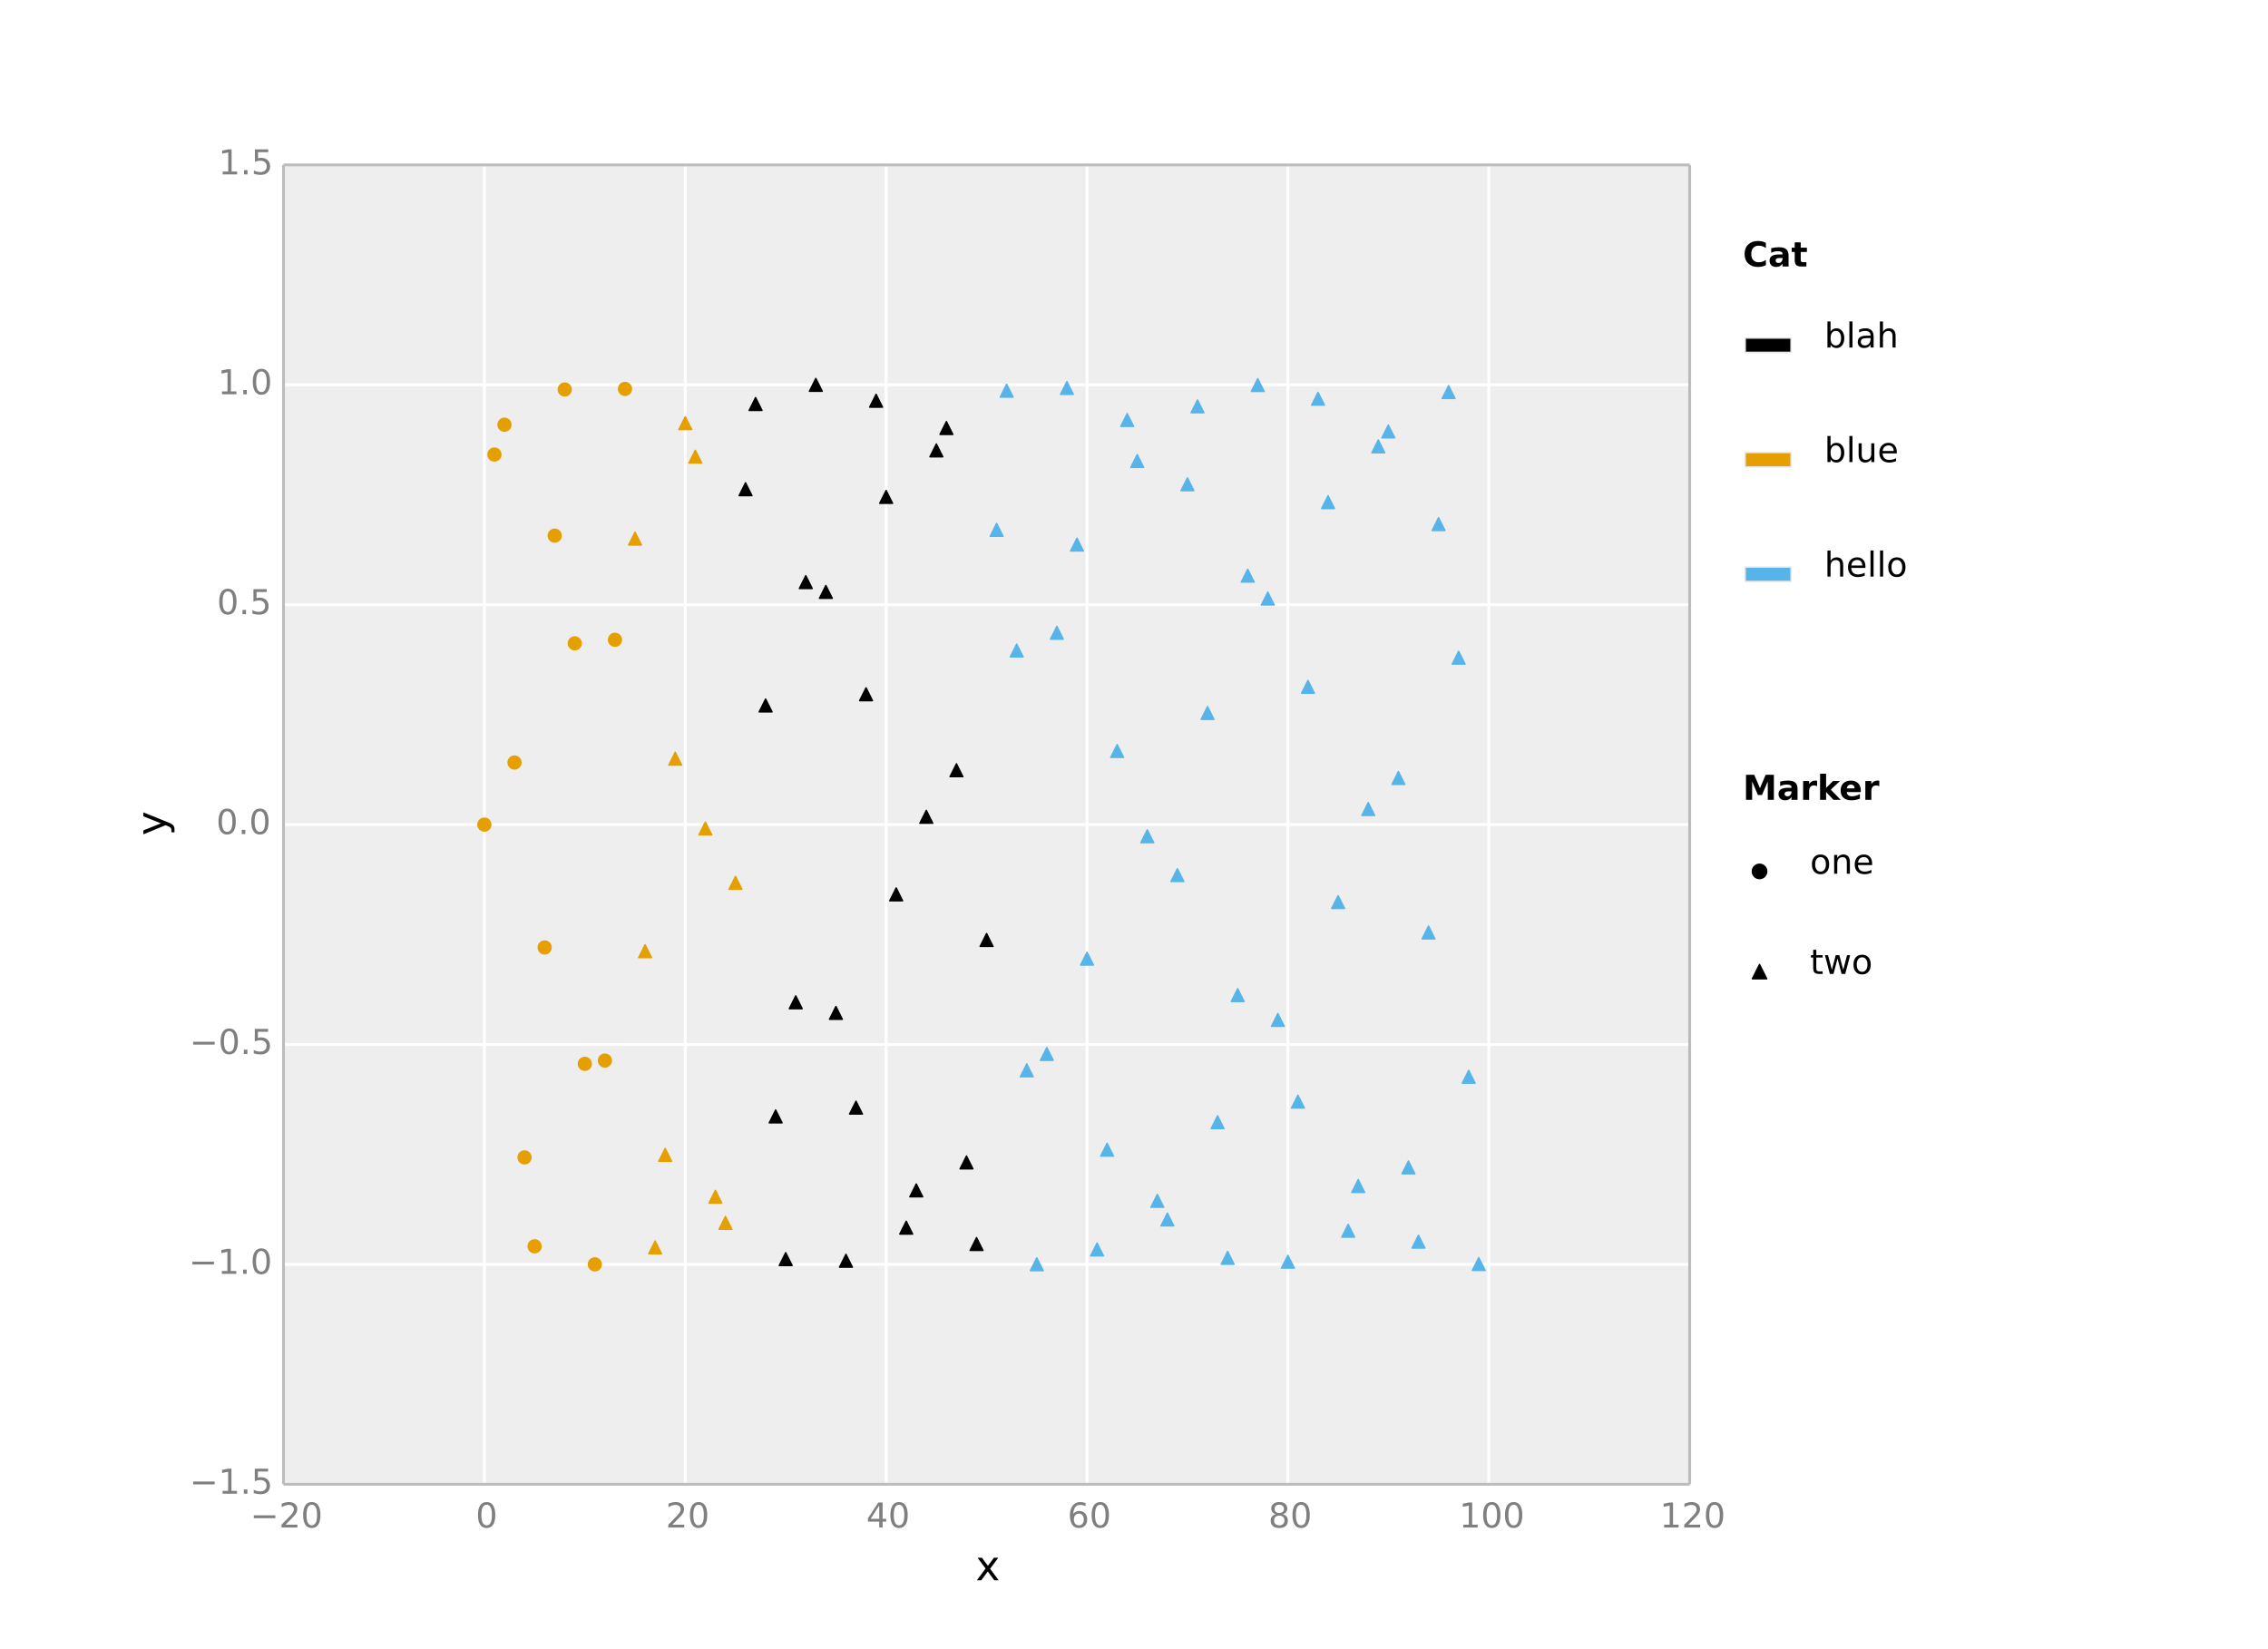 <?xml version="1.0" encoding="utf-8" standalone="no"?>
<!DOCTYPE svg PUBLIC "-//W3C//DTD SVG 1.1//EN"
  "http://www.w3.org/Graphics/SVG/1.1/DTD/svg11.dtd">
<!-- Created with matplotlib (http://matplotlib.org/) -->
<svg height="576pt" version="1.1" viewBox="0 0 792 576" width="792pt" xmlns="http://www.w3.org/2000/svg" xmlns:xlink="http://www.w3.org/1999/xlink">
 <defs>
  <style type="text/css">
*{stroke-linecap:butt;stroke-linejoin:round;}
  </style>
 </defs>
 <g id="figure_1">
  <g id="patch_1">
   <path d="
M0 576
L792 576
L792 0
L0 0
z
" style="fill:#ffffff;"/>
  </g>
  <g id="axes_1">
   <g id="patch_2">
    <path d="
M99 518.4
L590.04 518.4
L590.04 57.6
L99 57.6
z
" style="fill:#eeeeee;"/>
   </g>
   <g id="matplotlib.axis_1">
    <g id="xtick_1">
     <g id="line2d_1">
      <path clip-path="url(#pfeb518cb43)" d="
M99 518.4
L99 57.6" style="fill:none;stroke:#ffffff;stroke-linecap:square;"/>
     </g>
     <g id="line2d_2">
      <defs>
       <path d="
M0 0
L0 0" id="ma7cca62f3e" style="stroke:#7f7f7f;stroke-width:0.5;"/>
      </defs>
      <g>
       <use style="fill:#7f7f7f;stroke:#7f7f7f;stroke-width:0.5;" x="99.0" xlink:href="#ma7cca62f3e" y="518.4"/>
      </g>
     </g>
     <g id="line2d_3">
      <g>
       <use style="fill:#7f7f7f;stroke:#7f7f7f;stroke-width:0.5;" x="99.0" xlink:href="#ma7cca62f3e" y="57.6"/>
      </g>
     </g>
     <g id="text_1">
      <!-- −20 -->
      <defs>
       <path d="
M10.594 35.5
L73.188 35.5
L73.188 27.203
L10.594 27.203
z
" id="BitstreamVeraSans-Roman-2212"/>
       <path d="
M19.188 8.297
L53.609 8.297
L53.609 0
L7.328 0
L7.328 8.297
Q12.938 14.109 22.625 23.891
Q32.328 33.688 34.812 36.531
Q39.547 41.844 41.422 45.531
Q43.312 49.219 43.312 52.781
Q43.312 58.594 39.234 62.25
Q35.156 65.922 28.609 65.922
Q23.969 65.922 18.812 64.312
Q13.672 62.703 7.812 59.422
L7.812 69.391
Q13.766 71.781 18.938 73
Q24.125 74.219 28.422 74.219
Q39.75 74.219 46.484 68.547
Q53.219 62.891 53.219 53.422
Q53.219 48.922 51.531 44.891
Q49.859 40.875 45.406 35.406
Q44.188 33.984 37.641 27.219
Q31.109 20.453 19.188 8.297" id="BitstreamVeraSans-Roman-32"/>
       <path d="
M31.781 66.406
Q24.172 66.406 20.328 58.906
Q16.5 51.422 16.5 36.375
Q16.5 21.391 20.328 13.891
Q24.172 6.391 31.781 6.391
Q39.453 6.391 43.281 13.891
Q47.125 21.391 47.125 36.375
Q47.125 51.422 43.281 58.906
Q39.453 66.406 31.781 66.406
M31.781 74.219
Q44.047 74.219 50.516 64.516
Q56.984 54.828 56.984 36.375
Q56.984 17.969 50.516 8.266
Q44.047 -1.422 31.781 -1.422
Q19.531 -1.422 13.062 8.266
Q6.594 17.969 6.594 36.375
Q6.594 54.828 13.062 64.516
Q19.531 74.219 31.781 74.219" id="BitstreamVeraSans-Roman-30"/>
      </defs>
      <g style="fill:#7f7f7f;" transform="translate(87.371 533.518)scale(0.12 -0.12)">
       <use xlink:href="#BitstreamVeraSans-Roman-2212"/>
       <use x="83.789" xlink:href="#BitstreamVeraSans-Roman-32"/>
       <use x="147.412" xlink:href="#BitstreamVeraSans-Roman-30"/>
      </g>
     </g>
    </g>
    <g id="xtick_2">
     <g id="line2d_4">
      <path clip-path="url(#pfeb518cb43)" d="
M169.149 518.4
L169.149 57.6" style="fill:none;stroke:#ffffff;stroke-linecap:square;"/>
     </g>
     <g id="line2d_5">
      <g>
       <use style="fill:#7f7f7f;stroke:#7f7f7f;stroke-width:0.5;" x="169.149" xlink:href="#ma7cca62f3e" y="518.4"/>
      </g>
     </g>
     <g id="line2d_6">
      <g>
       <use style="fill:#7f7f7f;stroke:#7f7f7f;stroke-width:0.5;" x="169.149" xlink:href="#ma7cca62f3e" y="57.6"/>
      </g>
     </g>
     <g id="text_2">
      <!-- 0 -->
      <g style="fill:#7f7f7f;" transform="translate(166.125 533.518)scale(0.12 -0.12)">
       <use xlink:href="#BitstreamVeraSans-Roman-30"/>
      </g>
     </g>
    </g>
    <g id="xtick_3">
     <g id="line2d_7">
      <path clip-path="url(#pfeb518cb43)" d="
M239.297 518.4
L239.297 57.6" style="fill:none;stroke:#ffffff;stroke-linecap:square;"/>
     </g>
     <g id="line2d_8">
      <g>
       <use style="fill:#7f7f7f;stroke:#7f7f7f;stroke-width:0.5;" x="239.297" xlink:href="#ma7cca62f3e" y="518.4"/>
      </g>
     </g>
     <g id="line2d_9">
      <g>
       <use style="fill:#7f7f7f;stroke:#7f7f7f;stroke-width:0.5;" x="239.297" xlink:href="#ma7cca62f3e" y="57.6"/>
      </g>
     </g>
     <g id="text_3">
      <!-- 20 -->
      <g style="fill:#7f7f7f;" transform="translate(232.5 533.518)scale(0.12 -0.12)">
       <use xlink:href="#BitstreamVeraSans-Roman-32"/>
       <use x="63.623" xlink:href="#BitstreamVeraSans-Roman-30"/>
      </g>
     </g>
    </g>
    <g id="xtick_4">
     <g id="line2d_10">
      <path clip-path="url(#pfeb518cb43)" d="
M309.446 518.4
L309.446 57.6" style="fill:none;stroke:#ffffff;stroke-linecap:square;"/>
     </g>
     <g id="line2d_11">
      <g>
       <use style="fill:#7f7f7f;stroke:#7f7f7f;stroke-width:0.5;" x="309.446" xlink:href="#ma7cca62f3e" y="518.4"/>
      </g>
     </g>
     <g id="line2d_12">
      <g>
       <use style="fill:#7f7f7f;stroke:#7f7f7f;stroke-width:0.5;" x="309.446" xlink:href="#ma7cca62f3e" y="57.6"/>
      </g>
     </g>
     <g id="text_4">
      <!-- 40 -->
      <defs>
       <path d="
M37.797 64.312
L12.891 25.391
L37.797 25.391
z

M35.203 72.906
L47.609 72.906
L47.609 25.391
L58.016 25.391
L58.016 17.188
L47.609 17.188
L47.609 0
L37.797 0
L37.797 17.188
L4.891 17.188
L4.891 26.703
z
" id="BitstreamVeraSans-Roman-34"/>
      </defs>
      <g style="fill:#7f7f7f;" transform="translate(302.503 533.518)scale(0.12 -0.12)">
       <use xlink:href="#BitstreamVeraSans-Roman-34"/>
       <use x="63.623" xlink:href="#BitstreamVeraSans-Roman-30"/>
      </g>
     </g>
    </g>
    <g id="xtick_5">
     <g id="line2d_13">
      <path clip-path="url(#pfeb518cb43)" d="
M379.594 518.4
L379.594 57.6" style="fill:none;stroke:#ffffff;stroke-linecap:square;"/>
     </g>
     <g id="line2d_14">
      <g>
       <use style="fill:#7f7f7f;stroke:#7f7f7f;stroke-width:0.5;" x="379.594" xlink:href="#ma7cca62f3e" y="518.4"/>
      </g>
     </g>
     <g id="line2d_15">
      <g>
       <use style="fill:#7f7f7f;stroke:#7f7f7f;stroke-width:0.5;" x="379.594" xlink:href="#ma7cca62f3e" y="57.6"/>
      </g>
     </g>
     <g id="text_5">
      <!-- 60 -->
      <defs>
       <path d="
M33.016 40.375
Q26.375 40.375 22.484 35.828
Q18.609 31.297 18.609 23.391
Q18.609 15.531 22.484 10.953
Q26.375 6.391 33.016 6.391
Q39.656 6.391 43.531 10.953
Q47.406 15.531 47.406 23.391
Q47.406 31.297 43.531 35.828
Q39.656 40.375 33.016 40.375
M52.594 71.297
L52.594 62.312
Q48.875 64.062 45.094 64.984
Q41.312 65.922 37.594 65.922
Q27.828 65.922 22.672 59.328
Q17.531 52.734 16.797 39.406
Q19.672 43.656 24.016 45.922
Q28.375 48.188 33.594 48.188
Q44.578 48.188 50.953 41.516
Q57.328 34.859 57.328 23.391
Q57.328 12.156 50.688 5.359
Q44.047 -1.422 33.016 -1.422
Q20.359 -1.422 13.672 8.266
Q6.984 17.969 6.984 36.375
Q6.984 53.656 15.188 63.938
Q23.391 74.219 37.203 74.219
Q40.922 74.219 44.703 73.484
Q48.484 72.75 52.594 71.297" id="BitstreamVeraSans-Roman-36"/>
      </defs>
      <g style="fill:#7f7f7f;" transform="translate(372.777 533.518)scale(0.12 -0.12)">
       <use xlink:href="#BitstreamVeraSans-Roman-36"/>
       <use x="63.623" xlink:href="#BitstreamVeraSans-Roman-30"/>
      </g>
     </g>
    </g>
    <g id="xtick_6">
     <g id="line2d_16">
      <path clip-path="url(#pfeb518cb43)" d="
M449.743 518.4
L449.743 57.6" style="fill:none;stroke:#ffffff;stroke-linecap:square;"/>
     </g>
     <g id="line2d_17">
      <g>
       <use style="fill:#7f7f7f;stroke:#7f7f7f;stroke-width:0.5;" x="449.743" xlink:href="#ma7cca62f3e" y="518.4"/>
      </g>
     </g>
     <g id="line2d_18">
      <g>
       <use style="fill:#7f7f7f;stroke:#7f7f7f;stroke-width:0.5;" x="449.743" xlink:href="#ma7cca62f3e" y="57.6"/>
      </g>
     </g>
     <g id="text_6">
      <!-- 80 -->
      <defs>
       <path d="
M31.781 34.625
Q24.75 34.625 20.719 30.859
Q16.703 27.094 16.703 20.516
Q16.703 13.922 20.719 10.156
Q24.75 6.391 31.781 6.391
Q38.812 6.391 42.859 10.172
Q46.922 13.969 46.922 20.516
Q46.922 27.094 42.891 30.859
Q38.875 34.625 31.781 34.625
M21.922 38.812
Q15.578 40.375 12.031 44.719
Q8.5 49.078 8.5 55.328
Q8.5 64.062 14.719 69.141
Q20.953 74.219 31.781 74.219
Q42.672 74.219 48.875 69.141
Q55.078 64.062 55.078 55.328
Q55.078 49.078 51.531 44.719
Q48 40.375 41.703 38.812
Q48.828 37.156 52.797 32.312
Q56.781 27.484 56.781 20.516
Q56.781 9.906 50.312 4.234
Q43.844 -1.422 31.781 -1.422
Q19.734 -1.422 13.25 4.234
Q6.781 9.906 6.781 20.516
Q6.781 27.484 10.781 32.312
Q14.797 37.156 21.922 38.812
M18.312 54.391
Q18.312 48.734 21.844 45.562
Q25.391 42.391 31.781 42.391
Q38.141 42.391 41.719 45.562
Q45.312 48.734 45.312 54.391
Q45.312 60.062 41.719 63.234
Q38.141 66.406 31.781 66.406
Q25.391 66.406 21.844 63.234
Q18.312 60.062 18.312 54.391" id="BitstreamVeraSans-Roman-38"/>
      </defs>
      <g style="fill:#7f7f7f;" transform="translate(442.913 533.518)scale(0.12 -0.12)">
       <use xlink:href="#BitstreamVeraSans-Roman-38"/>
       <use x="63.623" xlink:href="#BitstreamVeraSans-Roman-30"/>
      </g>
     </g>
    </g>
    <g id="xtick_7">
     <g id="line2d_19">
      <path clip-path="url(#pfeb518cb43)" d="
M519.891 518.4
L519.891 57.6" style="fill:none;stroke:#ffffff;stroke-linecap:square;"/>
     </g>
     <g id="line2d_20">
      <g>
       <use style="fill:#7f7f7f;stroke:#7f7f7f;stroke-width:0.5;" x="519.891" xlink:href="#ma7cca62f3e" y="518.4"/>
      </g>
     </g>
     <g id="line2d_21">
      <g>
       <use style="fill:#7f7f7f;stroke:#7f7f7f;stroke-width:0.5;" x="519.891" xlink:href="#ma7cca62f3e" y="57.6"/>
      </g>
     </g>
     <g id="text_7">
      <!-- 100 -->
      <defs>
       <path d="
M12.406 8.297
L28.516 8.297
L28.516 63.922
L10.984 60.406
L10.984 69.391
L28.422 72.906
L38.281 72.906
L38.281 8.297
L54.391 8.297
L54.391 0
L12.406 0
z
" id="BitstreamVeraSans-Roman-31"/>
      </defs>
      <g style="fill:#7f7f7f;" transform="translate(509.496 533.518)scale(0.12 -0.12)">
       <use xlink:href="#BitstreamVeraSans-Roman-31"/>
       <use x="63.623" xlink:href="#BitstreamVeraSans-Roman-30"/>
       <use x="127.246" xlink:href="#BitstreamVeraSans-Roman-30"/>
      </g>
     </g>
    </g>
    <g id="xtick_8">
     <g id="line2d_22">
      <path clip-path="url(#pfeb518cb43)" d="
M590.04 518.4
L590.04 57.6" style="fill:none;stroke:#ffffff;stroke-linecap:square;"/>
     </g>
     <g id="line2d_23">
      <g>
       <use style="fill:#7f7f7f;stroke:#7f7f7f;stroke-width:0.5;" x="590.04" xlink:href="#ma7cca62f3e" y="518.4"/>
      </g>
     </g>
     <g id="line2d_24">
      <g>
       <use style="fill:#7f7f7f;stroke:#7f7f7f;stroke-width:0.5;" x="590.04" xlink:href="#ma7cca62f3e" y="57.6"/>
      </g>
     </g>
     <g id="text_8">
      <!-- 120 -->
      <g style="fill:#7f7f7f;" transform="translate(579.645 533.518)scale(0.12 -0.12)">
       <use xlink:href="#BitstreamVeraSans-Roman-31"/>
       <use x="63.623" xlink:href="#BitstreamVeraSans-Roman-32"/>
       <use x="127.246" xlink:href="#BitstreamVeraSans-Roman-30"/>
      </g>
     </g>
    </g>
    <g id="text_9">
     <!-- x -->
     <defs>
      <path d="
M54.891 54.688
L35.109 28.078
L55.906 0
L45.312 0
L29.391 21.484
L13.484 0
L2.875 0
L24.125 28.609
L4.688 54.688
L15.281 54.688
L29.781 35.203
L44.281 54.688
z
" id="BitstreamVeraSans-Roman-78"/>
     </defs>
     <g transform="translate(340.702 551.956)scale(0.144 -0.144)">
      <use xlink:href="#BitstreamVeraSans-Roman-78"/>
     </g>
    </g>
   </g>
   <g id="matplotlib.axis_2">
    <g id="ytick_1">
     <g id="line2d_25">
      <path clip-path="url(#pfeb518cb43)" d="
M99 518.4
L590.04 518.4" style="fill:none;stroke:#ffffff;stroke-linecap:square;"/>
     </g>
     <g id="line2d_26">
      <g>
       <use style="fill:#7f7f7f;stroke:#7f7f7f;stroke-width:0.5;" x="99.0" xlink:href="#ma7cca62f3e" y="518.4"/>
      </g>
     </g>
     <g id="line2d_27">
      <g>
       <use style="fill:#7f7f7f;stroke:#7f7f7f;stroke-width:0.5;" x="590.04" xlink:href="#ma7cca62f3e" y="518.4"/>
      </g>
     </g>
     <g id="text_10">
      <!-- −1.5 -->
      <defs>
       <path d="
M10.688 12.406
L21 12.406
L21 0
L10.688 0
z
" id="BitstreamVeraSans-Roman-2e"/>
       <path d="
M10.797 72.906
L49.516 72.906
L49.516 64.594
L19.828 64.594
L19.828 46.734
Q21.969 47.469 24.109 47.828
Q26.266 48.188 28.422 48.188
Q40.625 48.188 47.75 41.5
Q54.891 34.812 54.891 23.391
Q54.891 11.625 47.562 5.094
Q40.234 -1.422 26.906 -1.422
Q22.312 -1.422 17.547 -0.641
Q12.797 0.141 7.719 1.703
L7.719 11.625
Q12.109 9.234 16.797 8.062
Q21.484 6.891 26.703 6.891
Q35.156 6.891 40.078 11.328
Q45.016 15.766 45.016 23.391
Q45.016 31 40.078 35.438
Q35.156 39.891 26.703 39.891
Q22.75 39.891 18.812 39.016
Q14.891 38.141 10.797 36.281
z
" id="BitstreamVeraSans-Roman-35"/>
      </defs>
      <g style="fill:#7f7f7f;" transform="translate(66.18 521.711)scale(0.12 -0.12)">
       <use xlink:href="#BitstreamVeraSans-Roman-2212"/>
       <use x="83.789" xlink:href="#BitstreamVeraSans-Roman-31"/>
       <use x="147.412" xlink:href="#BitstreamVeraSans-Roman-2e"/>
       <use x="179.199" xlink:href="#BitstreamVeraSans-Roman-35"/>
      </g>
     </g>
    </g>
    <g id="ytick_2">
     <g id="line2d_28">
      <path clip-path="url(#pfeb518cb43)" d="
M99 441.6
L590.04 441.6" style="fill:none;stroke:#ffffff;stroke-linecap:square;"/>
     </g>
     <g id="line2d_29">
      <g>
       <use style="fill:#7f7f7f;stroke:#7f7f7f;stroke-width:0.5;" x="99.0" xlink:href="#ma7cca62f3e" y="441.6"/>
      </g>
     </g>
     <g id="line2d_30">
      <g>
       <use style="fill:#7f7f7f;stroke:#7f7f7f;stroke-width:0.5;" x="590.04" xlink:href="#ma7cca62f3e" y="441.6"/>
      </g>
     </g>
     <g id="text_11">
      <!-- −1.0 -->
      <g style="fill:#7f7f7f;" transform="translate(65.929 444.911)scale(0.12 -0.12)">
       <use xlink:href="#BitstreamVeraSans-Roman-2212"/>
       <use x="83.789" xlink:href="#BitstreamVeraSans-Roman-31"/>
       <use x="147.412" xlink:href="#BitstreamVeraSans-Roman-2e"/>
       <use x="179.199" xlink:href="#BitstreamVeraSans-Roman-30"/>
      </g>
     </g>
    </g>
    <g id="ytick_3">
     <g id="line2d_31">
      <path clip-path="url(#pfeb518cb43)" d="
M99 364.8
L590.04 364.8" style="fill:none;stroke:#ffffff;stroke-linecap:square;"/>
     </g>
     <g id="line2d_32">
      <g>
       <use style="fill:#7f7f7f;stroke:#7f7f7f;stroke-width:0.5;" x="99.0" xlink:href="#ma7cca62f3e" y="364.8"/>
      </g>
     </g>
     <g id="line2d_33">
      <g>
       <use style="fill:#7f7f7f;stroke:#7f7f7f;stroke-width:0.5;" x="590.04" xlink:href="#ma7cca62f3e" y="364.8"/>
      </g>
     </g>
     <g id="text_12">
      <!-- −0.5 -->
      <g style="fill:#7f7f7f;" transform="translate(66.18 368.111)scale(0.12 -0.12)">
       <use xlink:href="#BitstreamVeraSans-Roman-2212"/>
       <use x="83.789" xlink:href="#BitstreamVeraSans-Roman-30"/>
       <use x="147.412" xlink:href="#BitstreamVeraSans-Roman-2e"/>
       <use x="179.199" xlink:href="#BitstreamVeraSans-Roman-35"/>
      </g>
     </g>
    </g>
    <g id="ytick_4">
     <g id="line2d_34">
      <path clip-path="url(#pfeb518cb43)" d="
M99 288
L590.04 288" style="fill:none;stroke:#ffffff;stroke-linecap:square;"/>
     </g>
     <g id="line2d_35">
      <g>
       <use style="fill:#7f7f7f;stroke:#7f7f7f;stroke-width:0.5;" x="99.0" xlink:href="#ma7cca62f3e" y="288.0"/>
      </g>
     </g>
     <g id="line2d_36">
      <g>
       <use style="fill:#7f7f7f;stroke:#7f7f7f;stroke-width:0.5;" x="590.04" xlink:href="#ma7cca62f3e" y="288.0"/>
      </g>
     </g>
     <g id="text_13">
      <!-- 0.0 -->
      <g style="fill:#7f7f7f;" transform="translate(75.504 291.311)scale(0.12 -0.12)">
       <use xlink:href="#BitstreamVeraSans-Roman-30"/>
       <use x="63.623" xlink:href="#BitstreamVeraSans-Roman-2e"/>
       <use x="95.41" xlink:href="#BitstreamVeraSans-Roman-30"/>
      </g>
     </g>
    </g>
    <g id="ytick_5">
     <g id="line2d_37">
      <path clip-path="url(#pfeb518cb43)" d="
M99 211.2
L590.04 211.2" style="fill:none;stroke:#ffffff;stroke-linecap:square;"/>
     </g>
     <g id="line2d_38">
      <g>
       <use style="fill:#7f7f7f;stroke:#7f7f7f;stroke-width:0.5;" x="99.0" xlink:href="#ma7cca62f3e" y="211.2"/>
      </g>
     </g>
     <g id="line2d_39">
      <g>
       <use style="fill:#7f7f7f;stroke:#7f7f7f;stroke-width:0.5;" x="590.04" xlink:href="#ma7cca62f3e" y="211.2"/>
      </g>
     </g>
     <g id="text_14">
      <!-- 0.5 -->
      <g style="fill:#7f7f7f;" transform="translate(75.756 214.511)scale(0.12 -0.12)">
       <use xlink:href="#BitstreamVeraSans-Roman-30"/>
       <use x="63.623" xlink:href="#BitstreamVeraSans-Roman-2e"/>
       <use x="95.41" xlink:href="#BitstreamVeraSans-Roman-35"/>
      </g>
     </g>
    </g>
    <g id="ytick_6">
     <g id="line2d_40">
      <path clip-path="url(#pfeb518cb43)" d="
M99 134.4
L590.04 134.4" style="fill:none;stroke:#ffffff;stroke-linecap:square;"/>
     </g>
     <g id="line2d_41">
      <g>
       <use style="fill:#7f7f7f;stroke:#7f7f7f;stroke-width:0.5;" x="99.0" xlink:href="#ma7cca62f3e" y="134.4"/>
      </g>
     </g>
     <g id="line2d_42">
      <g>
       <use style="fill:#7f7f7f;stroke:#7f7f7f;stroke-width:0.5;" x="590.04" xlink:href="#ma7cca62f3e" y="134.4"/>
      </g>
     </g>
     <g id="text_15">
      <!-- 1.0 -->
      <g style="fill:#7f7f7f;" transform="translate(76.031 137.711)scale(0.12 -0.12)">
       <use xlink:href="#BitstreamVeraSans-Roman-31"/>
       <use x="63.623" xlink:href="#BitstreamVeraSans-Roman-2e"/>
       <use x="95.41" xlink:href="#BitstreamVeraSans-Roman-30"/>
      </g>
     </g>
    </g>
    <g id="ytick_7">
     <g id="line2d_43">
      <path clip-path="url(#pfeb518cb43)" d="
M99 57.6
L590.04 57.6" style="fill:none;stroke:#ffffff;stroke-linecap:square;"/>
     </g>
     <g id="line2d_44">
      <g>
       <use style="fill:#7f7f7f;stroke:#7f7f7f;stroke-width:0.5;" x="99.0" xlink:href="#ma7cca62f3e" y="57.6"/>
      </g>
     </g>
     <g id="line2d_45">
      <g>
       <use style="fill:#7f7f7f;stroke:#7f7f7f;stroke-width:0.5;" x="590.04" xlink:href="#ma7cca62f3e" y="57.6"/>
      </g>
     </g>
     <g id="text_16">
      <!-- 1.5 -->
      <g style="fill:#7f7f7f;" transform="translate(76.282 60.911)scale(0.12 -0.12)">
       <use xlink:href="#BitstreamVeraSans-Roman-31"/>
       <use x="63.623" xlink:href="#BitstreamVeraSans-Roman-2e"/>
       <use x="95.41" xlink:href="#BitstreamVeraSans-Roman-35"/>
      </g>
     </g>
    </g>
    <g id="text_17">
     <!-- y -->
     <defs>
      <path d="
M32.172 -5.078
Q28.375 -14.844 24.75 -17.812
Q21.141 -20.797 15.094 -20.797
L7.906 -20.797
L7.906 -13.281
L13.188 -13.281
Q16.891 -13.281 18.938 -11.516
Q21 -9.766 23.484 -3.219
L25.094 0.875
L2.984 54.688
L12.5 54.688
L29.594 11.922
L46.688 54.688
L56.203 54.688
z
" id="BitstreamVeraSans-Roman-79"/>
     </defs>
     <g transform="translate(57.934 291.832)rotate(-90.0)scale(0.144 -0.144)">
      <use xlink:href="#BitstreamVeraSans-Roman-79"/>
     </g>
    </g>
   </g>
   <g id="PathCollection_1">
    <defs>
     <path d="
M0 -2.236
L-2.236 2.236
L2.236 2.236
z
" id="C0_0_2c31b2bf81"/>
    </defs>
    <g clip-path="url(#pfeb518cb43)">
     <use style="stroke:#000000;stroke-width:0.5;" x="260.342" xlink:href="#C0_0_2c31b2bf81" y="170.871"/>
    </g>
    <g clip-path="url(#pfeb518cb43)">
     <use style="stroke:#000000;stroke-width:0.5;" x="263.849" xlink:href="#C0_0_2c31b2bf81" y="141.101"/>
    </g>
    <g clip-path="url(#pfeb518cb43)">
     <use style="stroke:#000000;stroke-width:0.5;" x="267.357" xlink:href="#C0_0_2c31b2bf81" y="246.389"/>
    </g>
    <g clip-path="url(#pfeb518cb43)">
     <use style="stroke:#000000;stroke-width:0.5;" x="270.864" xlink:href="#C0_0_2c31b2bf81" y="389.934"/>
    </g>
    <g clip-path="url(#pfeb518cb43)">
     <use style="stroke:#000000;stroke-width:0.5;" x="274.371" xlink:href="#C0_0_2c31b2bf81" y="439.762"/>
    </g>
    <g clip-path="url(#pfeb518cb43)">
     <use style="stroke:#000000;stroke-width:0.5;" x="277.879" xlink:href="#C0_0_2c31b2bf81" y="350.06"/>
    </g>
    <g clip-path="url(#pfeb518cb43)">
     <use style="stroke:#000000;stroke-width:0.5;" x="281.386" xlink:href="#C0_0_2c31b2bf81" y="203.301"/>
    </g>
    <g clip-path="url(#pfeb518cb43)">
     <use style="stroke:#000000;stroke-width:0.5;" x="284.894" xlink:href="#C0_0_2c31b2bf81" y="134.414"/>
    </g>
    <g clip-path="url(#pfeb518cb43)">
     <use style="stroke:#000000;stroke-width:0.5;" x="288.401" xlink:href="#C0_0_2c31b2bf81" y="206.733"/>
    </g>
    <g clip-path="url(#pfeb518cb43)">
     <use style="stroke:#000000;stroke-width:0.5;" x="291.909" xlink:href="#C0_0_2c31b2bf81" y="353.769"/>
    </g>
    <g clip-path="url(#pfeb518cb43)">
     <use style="stroke:#000000;stroke-width:0.5;" x="295.416" xlink:href="#C0_0_2c31b2bf81" y="440.337"/>
    </g>
    <g clip-path="url(#pfeb518cb43)">
     <use style="stroke:#000000;stroke-width:0.5;" x="298.923" xlink:href="#C0_0_2c31b2bf81" y="386.847"/>
    </g>
    <g clip-path="url(#pfeb518cb43)">
     <use style="stroke:#000000;stroke-width:0.5;" x="302.431" xlink:href="#C0_0_2c31b2bf81" y="242.478"/>
    </g>
    <g clip-path="url(#pfeb518cb43)">
     <use style="stroke:#000000;stroke-width:0.5;" x="305.938" xlink:href="#C0_0_2c31b2bf81" y="139.961"/>
    </g>
    <g clip-path="url(#pfeb518cb43)">
     <use style="stroke:#000000;stroke-width:0.5;" x="309.446" xlink:href="#C0_0_2c31b2bf81" y="173.551"/>
    </g>
    <g clip-path="url(#pfeb518cb43)">
     <use style="stroke:#000000;stroke-width:0.5;" x="312.953" xlink:href="#C0_0_2c31b2bf81" y="312.364"/>
    </g>
    <g clip-path="url(#pfeb518cb43)">
     <use style="stroke:#000000;stroke-width:0.5;" x="316.461" xlink:href="#C0_0_2c31b2bf81" y="428.778"/>
    </g>
    <g clip-path="url(#pfeb518cb43)">
     <use style="stroke:#000000;stroke-width:0.5;" x="319.968" xlink:href="#C0_0_2c31b2bf81" y="415.761"/>
    </g>
    <g clip-path="url(#pfeb518cb43)">
     <use style="stroke:#000000;stroke-width:0.5;" x="323.475" xlink:href="#C0_0_2c31b2bf81" y="285.281"/>
    </g>
    <g clip-path="url(#pfeb518cb43)">
     <use style="stroke:#000000;stroke-width:0.5;" x="326.983" xlink:href="#C0_0_2c31b2bf81" y="157.301"/>
    </g>
    <g clip-path="url(#pfeb518cb43)">
     <use style="stroke:#000000;stroke-width:0.5;" x="330.49" xlink:href="#C0_0_2c31b2bf81" y="149.485"/>
    </g>
    <g clip-path="url(#pfeb518cb43)">
     <use style="stroke:#000000;stroke-width:0.5;" x="333.998" xlink:href="#C0_0_2c31b2bf81" y="269.019"/>
    </g>
    <g clip-path="url(#pfeb518cb43)">
     <use style="stroke:#000000;stroke-width:0.5;" x="337.505" xlink:href="#C0_0_2c31b2bf81" y="406.004"/>
    </g>
    <g clip-path="url(#pfeb518cb43)">
     <use style="stroke:#000000;stroke-width:0.5;" x="341.013" xlink:href="#C0_0_2c31b2bf81" y="434.496"/>
    </g>
    <g clip-path="url(#pfeb518cb43)">
     <use style="stroke:#000000;stroke-width:0.5;" x="344.52" xlink:href="#C0_0_2c31b2bf81" y="328.301"/>
    </g>
   </g>
   <g id="PathCollection_2">
    <defs>
     <path d="
M0 -2.236
L-2.236 2.236
L2.236 2.236
z
" id="C1_0_2c31b2bf81"/>
    </defs>
    <g clip-path="url(#pfeb518cb43)">
     <use style="fill:#56b4e9;stroke:#56b4e9;stroke-width:0.5;" x="348.027" xlink:href="#C1_0_2c31b2bf81" y="185.053"/>
    </g>
    <g clip-path="url(#pfeb518cb43)">
     <use style="fill:#56b4e9;stroke:#56b4e9;stroke-width:0.5;" x="351.535" xlink:href="#C1_0_2c31b2bf81" y="136.454"/>
    </g>
    <g clip-path="url(#pfeb518cb43)">
     <use style="fill:#56b4e9;stroke:#56b4e9;stroke-width:0.5;" x="355.042" xlink:href="#C1_0_2c31b2bf81" y="227.186"/>
    </g>
    <g clip-path="url(#pfeb518cb43)">
     <use style="fill:#56b4e9;stroke:#56b4e9;stroke-width:0.5;" x="358.55" xlink:href="#C1_0_2c31b2bf81" y="373.83"/>
    </g>
    <g clip-path="url(#pfeb518cb43)">
     <use style="fill:#56b4e9;stroke:#56b4e9;stroke-width:0.5;" x="362.057" xlink:href="#C1_0_2c31b2bf81" y="441.562"/>
    </g>
    <g clip-path="url(#pfeb518cb43)">
     <use style="fill:#56b4e9;stroke:#56b4e9;stroke-width:0.5;" x="365.565" xlink:href="#C1_0_2c31b2bf81" y="368.11"/>
    </g>
    <g clip-path="url(#pfeb518cb43)">
     <use style="fill:#56b4e9;stroke:#56b4e9;stroke-width:0.5;" x="369.072" xlink:href="#C1_0_2c31b2bf81" y="221.005"/>
    </g>
    <g clip-path="url(#pfeb518cb43)">
     <use style="fill:#56b4e9;stroke:#56b4e9;stroke-width:0.5;" x="372.579" xlink:href="#C1_0_2c31b2bf81" y="135.495"/>
    </g>
    <g clip-path="url(#pfeb518cb43)">
     <use style="fill:#56b4e9;stroke:#56b4e9;stroke-width:0.5;" x="376.087" xlink:href="#C1_0_2c31b2bf81" y="190.197"/>
    </g>
    <g clip-path="url(#pfeb518cb43)">
     <use style="fill:#56b4e9;stroke:#56b4e9;stroke-width:0.5;" x="379.594" xlink:href="#C1_0_2c31b2bf81" y="334.819"/>
    </g>
    <g clip-path="url(#pfeb518cb43)">
     <use style="fill:#56b4e9;stroke:#56b4e9;stroke-width:0.5;" x="383.102" xlink:href="#C1_0_2c31b2bf81" y="436.396"/>
    </g>
    <g clip-path="url(#pfeb518cb43)">
     <use style="fill:#56b4e9;stroke:#56b4e9;stroke-width:0.5;" x="386.609" xlink:href="#C1_0_2c31b2bf81" y="401.538"/>
    </g>
    <g clip-path="url(#pfeb518cb43)">
     <use style="fill:#56b4e9;stroke:#56b4e9;stroke-width:0.5;" x="390.117" xlink:href="#C1_0_2c31b2bf81" y="262.294"/>
    </g>
    <g clip-path="url(#pfeb518cb43)">
     <use style="fill:#56b4e9;stroke:#56b4e9;stroke-width:0.5;" x="393.624" xlink:href="#C1_0_2c31b2bf81" y="146.684"/>
    </g>
    <g clip-path="url(#pfeb518cb43)">
     <use style="fill:#56b4e9;stroke:#56b4e9;stroke-width:0.5;" x="397.131" xlink:href="#C1_0_2c31b2bf81" y="160.999"/>
    </g>
    <g clip-path="url(#pfeb518cb43)">
     <use style="fill:#56b4e9;stroke:#56b4e9;stroke-width:0.5;" x="400.639" xlink:href="#C1_0_2c31b2bf81" y="292.078"/>
    </g>
    <g clip-path="url(#pfeb518cb43)">
     <use style="fill:#56b4e9;stroke:#56b4e9;stroke-width:0.5;" x="404.146" xlink:href="#C1_0_2c31b2bf81" y="419.408"/>
    </g>
    <g clip-path="url(#pfeb518cb43)">
     <use style="fill:#56b4e9;stroke:#56b4e9;stroke-width:0.5;" x="407.654" xlink:href="#C1_0_2c31b2bf81" y="425.922"/>
    </g>
    <g clip-path="url(#pfeb518cb43)">
     <use style="fill:#56b4e9;stroke:#56b4e9;stroke-width:0.5;" x="411.161" xlink:href="#C1_0_2c31b2bf81" y="305.631"/>
    </g>
    <g clip-path="url(#pfeb518cb43)">
     <use style="fill:#56b4e9;stroke:#56b4e9;stroke-width:0.5;" x="414.669" xlink:href="#C1_0_2c31b2bf81" y="169.13"/>
    </g>
    <g clip-path="url(#pfeb518cb43)">
     <use style="fill:#56b4e9;stroke:#56b4e9;stroke-width:0.5;" x="418.176" xlink:href="#C1_0_2c31b2bf81" y="141.918"/>
    </g>
    <g clip-path="url(#pfeb518cb43)">
     <use style="fill:#56b4e9;stroke:#56b4e9;stroke-width:0.5;" x="421.683" xlink:href="#C1_0_2c31b2bf81" y="249.013"/>
    </g>
    <g clip-path="url(#pfeb518cb43)">
     <use style="fill:#56b4e9;stroke:#56b4e9;stroke-width:0.5;" x="425.191" xlink:href="#C1_0_2c31b2bf81" y="391.952"/>
    </g>
    <g clip-path="url(#pfeb518cb43)">
     <use style="fill:#56b4e9;stroke:#56b4e9;stroke-width:0.5;" x="428.698" xlink:href="#C1_0_2c31b2bf81" y="439.318"/>
    </g>
    <g clip-path="url(#pfeb518cb43)">
     <use style="fill:#56b4e9;stroke:#56b4e9;stroke-width:0.5;" x="432.206" xlink:href="#C1_0_2c31b2bf81" y="347.563"/>
    </g>
    <g clip-path="url(#pfeb518cb43)">
     <use style="fill:#56b4e9;stroke:#56b4e9;stroke-width:0.5;" x="435.713" xlink:href="#C1_0_2c31b2bf81" y="201.046"/>
    </g>
    <g clip-path="url(#pfeb518cb43)">
     <use style="fill:#56b4e9;stroke:#56b4e9;stroke-width:0.5;" x="439.221" xlink:href="#C1_0_2c31b2bf81" y="134.474"/>
    </g>
    <g clip-path="url(#pfeb518cb43)">
     <use style="fill:#56b4e9;stroke:#56b4e9;stroke-width:0.5;" x="442.728" xlink:href="#C1_0_2c31b2bf81" y="209.053"/>
    </g>
    <g clip-path="url(#pfeb518cb43)">
     <use style="fill:#56b4e9;stroke:#56b4e9;stroke-width:0.5;" x="446.235" xlink:href="#C1_0_2c31b2bf81" y="356.216"/>
    </g>
    <g clip-path="url(#pfeb518cb43)">
     <use style="fill:#56b4e9;stroke:#56b4e9;stroke-width:0.5;" x="449.743" xlink:href="#C1_0_2c31b2bf81" y="440.661"/>
    </g>
    <g clip-path="url(#pfeb518cb43)">
     <use style="fill:#56b4e9;stroke:#56b4e9;stroke-width:0.5;" x="453.25" xlink:href="#C1_0_2c31b2bf81" y="384.751"/>
    </g>
    <g clip-path="url(#pfeb518cb43)">
     <use style="fill:#56b4e9;stroke:#56b4e9;stroke-width:0.5;" x="456.758" xlink:href="#C1_0_2c31b2bf81" y="239.888"/>
    </g>
    <g clip-path="url(#pfeb518cb43)">
     <use style="fill:#56b4e9;stroke:#56b4e9;stroke-width:0.5;" x="460.265" xlink:href="#C1_0_2c31b2bf81" y="139.259"/>
    </g>
    <g clip-path="url(#pfeb518cb43)">
     <use style="fill:#56b4e9;stroke:#56b4e9;stroke-width:0.5;" x="463.773" xlink:href="#C1_0_2c31b2bf81" y="175.382"/>
    </g>
    <g clip-path="url(#pfeb518cb43)">
     <use style="fill:#56b4e9;stroke:#56b4e9;stroke-width:0.5;" x="467.28" xlink:href="#C1_0_2c31b2bf81" y="315.045"/>
    </g>
    <g clip-path="url(#pfeb518cb43)">
     <use style="fill:#56b4e9;stroke:#56b4e9;stroke-width:0.5;" x="470.787" xlink:href="#C1_0_2c31b2bf81" y="429.843"/>
    </g>
    <g clip-path="url(#pfeb518cb43)">
     <use style="fill:#56b4e9;stroke:#56b4e9;stroke-width:0.5;" x="474.295" xlink:href="#C1_0_2c31b2bf81" y="414.231"/>
    </g>
    <g clip-path="url(#pfeb518cb43)">
     <use style="fill:#56b4e9;stroke:#56b4e9;stroke-width:0.5;" x="477.802" xlink:href="#C1_0_2c31b2bf81" y="282.563"/>
    </g>
    <g clip-path="url(#pfeb518cb43)">
     <use style="fill:#56b4e9;stroke:#56b4e9;stroke-width:0.5;" x="481.31" xlink:href="#C1_0_2c31b2bf81" y="155.893"/>
    </g>
    <g clip-path="url(#pfeb518cb43)">
     <use style="fill:#56b4e9;stroke:#56b4e9;stroke-width:0.5;" x="484.817" xlink:href="#C1_0_2c31b2bf81" y="150.682"/>
    </g>
    <g clip-path="url(#pfeb518cb43)">
     <use style="fill:#56b4e9;stroke:#56b4e9;stroke-width:0.5;" x="488.325" xlink:href="#C1_0_2c31b2bf81" y="271.72"/>
    </g>
    <g clip-path="url(#pfeb518cb43)">
     <use style="fill:#56b4e9;stroke:#56b4e9;stroke-width:0.5;" x="491.832" xlink:href="#C1_0_2c31b2bf81" y="407.726"/>
    </g>
    <g clip-path="url(#pfeb518cb43)">
     <use style="fill:#56b4e9;stroke:#56b4e9;stroke-width:0.5;" x="495.339" xlink:href="#C1_0_2c31b2bf81" y="433.656"/>
    </g>
    <g clip-path="url(#pfeb518cb43)">
     <use style="fill:#56b4e9;stroke:#56b4e9;stroke-width:0.5;" x="498.847" xlink:href="#C1_0_2c31b2bf81" y="325.671"/>
    </g>
    <g clip-path="url(#pfeb518cb43)">
     <use style="fill:#56b4e9;stroke:#56b4e9;stroke-width:0.5;" x="502.354" xlink:href="#C1_0_2c31b2bf81" y="183.051"/>
    </g>
    <g clip-path="url(#pfeb518cb43)">
     <use style="fill:#56b4e9;stroke:#56b4e9;stroke-width:0.5;" x="505.862" xlink:href="#C1_0_2c31b2bf81" y="136.921"/>
    </g>
    <g clip-path="url(#pfeb518cb43)">
     <use style="fill:#56b4e9;stroke:#56b4e9;stroke-width:0.5;" x="509.369" xlink:href="#C1_0_2c31b2bf81" y="229.692"/>
    </g>
    <g clip-path="url(#pfeb518cb43)">
     <use style="fill:#56b4e9;stroke:#56b4e9;stroke-width:0.5;" x="512.877" xlink:href="#C1_0_2c31b2bf81" y="376.071"/>
    </g>
    <g clip-path="url(#pfeb518cb43)">
     <use style="fill:#56b4e9;stroke:#56b4e9;stroke-width:0.5;" x="516.384" xlink:href="#C1_0_2c31b2bf81" y="441.478"/>
    </g>
   </g>
   <g id="PathCollection_3">
    <defs>
     <path d="
M0 -2.236
L-2.236 2.236
L2.236 2.236
z
" id="C2_0_2c31b2bf81"/>
    </defs>
    <g clip-path="url(#pfeb518cb43)">
     <use style="fill:#e69f00;stroke:#e69f00;stroke-width:0.5;" x="221.76" xlink:href="#C2_0_2c31b2bf81" y="188.116"/>
    </g>
    <g clip-path="url(#pfeb518cb43)">
     <use style="fill:#e69f00;stroke:#e69f00;stroke-width:0.5;" x="225.267" xlink:href="#C2_0_2c31b2bf81" y="332.222"/>
    </g>
    <g clip-path="url(#pfeb518cb43)">
     <use style="fill:#e69f00;stroke:#e69f00;stroke-width:0.5;" x="228.775" xlink:href="#C2_0_2c31b2bf81" y="435.671"/>
    </g>
    <g clip-path="url(#pfeb518cb43)">
     <use style="fill:#e69f00;stroke:#e69f00;stroke-width:0.5;" x="232.282" xlink:href="#C2_0_2c31b2bf81" y="403.352"/>
    </g>
    <g clip-path="url(#pfeb518cb43)">
     <use style="fill:#e69f00;stroke:#e69f00;stroke-width:0.5;" x="235.79" xlink:href="#C2_0_2c31b2bf81" y="264.979"/>
    </g>
    <g clip-path="url(#pfeb518cb43)">
     <use style="fill:#e69f00;stroke:#e69f00;stroke-width:0.5;" x="239.297" xlink:href="#C2_0_2c31b2bf81" y="147.772"/>
    </g>
    <g clip-path="url(#pfeb518cb43)">
     <use style="fill:#e69f00;stroke:#e69f00;stroke-width:0.5;" x="242.805" xlink:href="#C2_0_2c31b2bf81" y="159.49"/>
    </g>
    <g clip-path="url(#pfeb518cb43)">
     <use style="fill:#e69f00;stroke:#e69f00;stroke-width:0.5;" x="246.312" xlink:href="#C2_0_2c31b2bf81" y="289.36"/>
    </g>
    <g clip-path="url(#pfeb518cb43)">
     <use style="fill:#e69f00;stroke:#e69f00;stroke-width:0.5;" x="249.819" xlink:href="#C2_0_2c31b2bf81" y="417.979"/>
    </g>
    <g clip-path="url(#pfeb518cb43)">
     <use style="fill:#e69f00;stroke:#e69f00;stroke-width:0.5;" x="253.327" xlink:href="#C2_0_2c31b2bf81" y="427.097"/>
    </g>
    <g clip-path="url(#pfeb518cb43)">
     <use style="fill:#e69f00;stroke:#e69f00;stroke-width:0.5;" x="256.834" xlink:href="#C2_0_2c31b2bf81" y="308.329"/>
    </g>
   </g>
   <g id="PathCollection_4">
    <defs>
     <path d="
M0 2.236
C0.593 2.236 1.162 2 1.581 1.581
C2 1.162 2.236 0.593 2.236 0
C2.236 -0.593 2 -1.162 1.581 -1.581
C1.162 -2 0.593 -2.236 0 -2.236
C-0.593 -2.236 -1.162 -2 -1.581 -1.581
C-2 -1.162 -2.236 -0.593 -2.236 0
C-2.236 0.593 -2 1.162 -1.581 1.581
C-1.162 2 -0.593 2.236 0 2.236
z
" id="C3_0_919e3f95db"/>
    </defs>
    <g clip-path="url(#pfeb518cb43)">
     <use style="fill:#e69f00;stroke:#e69f00;stroke-width:0.5;" x="169.149" xlink:href="#C3_0_919e3f95db" y="288.0"/>
    </g>
    <g clip-path="url(#pfeb518cb43)">
     <use style="fill:#e69f00;stroke:#e69f00;stroke-width:0.5;" x="172.656" xlink:href="#C3_0_919e3f95db" y="158.75"/>
    </g>
    <g clip-path="url(#pfeb518cb43)">
     <use style="fill:#e69f00;stroke:#e69f00;stroke-width:0.5;" x="176.163" xlink:href="#C3_0_919e3f95db" y="148.332"/>
    </g>
    <g clip-path="url(#pfeb518cb43)">
     <use style="fill:#e69f00;stroke:#e69f00;stroke-width:0.5;" x="179.671" xlink:href="#C3_0_919e3f95db" y="266.324"/>
    </g>
    <g clip-path="url(#pfeb518cb43)">
     <use style="fill:#e69f00;stroke:#e69f00;stroke-width:0.5;" x="183.178" xlink:href="#C3_0_919e3f95db" y="404.245"/>
    </g>
    <g clip-path="url(#pfeb518cb43)">
     <use style="fill:#e69f00;stroke:#e69f00;stroke-width:0.5;" x="186.686" xlink:href="#C3_0_919e3f95db" y="435.291"/>
    </g>
    <g clip-path="url(#pfeb518cb43)">
     <use style="fill:#e69f00;stroke:#e69f00;stroke-width:0.5;" x="190.193" xlink:href="#C3_0_919e3f95db" y="330.918"/>
    </g>
    <g clip-path="url(#pfeb518cb43)">
     <use style="fill:#e69f00;stroke:#e69f00;stroke-width:0.5;" x="193.701" xlink:href="#C3_0_919e3f95db" y="187.087"/>
    </g>
    <g clip-path="url(#pfeb518cb43)">
     <use style="fill:#e69f00;stroke:#e69f00;stroke-width:0.5;" x="197.208" xlink:href="#C3_0_919e3f95db" y="136.035"/>
    </g>
    <g clip-path="url(#pfeb518cb43)">
     <use style="fill:#e69f00;stroke:#e69f00;stroke-width:0.5;" x="200.715" xlink:href="#C3_0_919e3f95db" y="224.699"/>
    </g>
    <g clip-path="url(#pfeb518cb43)">
     <use style="fill:#e69f00;stroke:#e69f00;stroke-width:0.5;" x="204.223" xlink:href="#C3_0_919e3f95db" y="371.562"/>
    </g>
    <g clip-path="url(#pfeb518cb43)">
     <use style="fill:#e69f00;stroke:#e69f00;stroke-width:0.5;" x="207.73" xlink:href="#C3_0_919e3f95db" y="441.598"/>
    </g>
    <g clip-path="url(#pfeb518cb43)">
     <use style="fill:#e69f00;stroke:#e69f00;stroke-width:0.5;" x="211.238" xlink:href="#C3_0_919e3f95db" y="370.418"/>
    </g>
    <g clip-path="url(#pfeb518cb43)">
     <use style="fill:#e69f00;stroke:#e69f00;stroke-width:0.5;" x="214.745" xlink:href="#C3_0_919e3f95db" y="223.462"/>
    </g>
    <g clip-path="url(#pfeb518cb43)">
     <use style="fill:#e69f00;stroke:#e69f00;stroke-width:0.5;" x="218.253" xlink:href="#C3_0_919e3f95db" y="135.843"/>
    </g>
   </g>
   <g id="patch_3">
    <path d="
M99 57.6
L590.04 57.6" style="fill:none;stroke:#bcbcbc;"/>
   </g>
   <g id="patch_4">
    <path d="
M590.04 518.4
L590.04 57.6" style="fill:none;stroke:#bcbcbc;"/>
   </g>
   <g id="patch_5">
    <path d="
M99 518.4
L590.04 518.4" style="fill:none;stroke:#bcbcbc;"/>
   </g>
   <g id="patch_6">
    <path d="
M99 518.4
L99 57.6" style="fill:none;stroke:#bcbcbc;"/>
   </g>
   <g id="text_18">
    <!--  Cat  -->
    <defs>
     <path d="
M32.906 24.609
Q27.438 24.609 24.672 22.75
Q21.922 20.906 21.922 17.281
Q21.922 13.969 24.141 12.078
Q26.375 10.203 30.328 10.203
Q35.25 10.203 38.625 13.734
Q42 17.281 42 22.609
L42 24.609
z

M59.625 31.203
L59.625 0
L42 0
L42 8.109
Q38.484 3.125 34.078 0.844
Q29.688 -1.422 23.391 -1.422
Q14.891 -1.422 9.594 3.531
Q4.297 8.5 4.297 16.406
Q4.297 26.031 10.906 30.516
Q17.531 35.016 31.688 35.016
L42 35.016
L42 36.375
Q42 40.531 38.719 42.453
Q35.453 44.391 28.516 44.391
Q22.906 44.391 18.062 43.266
Q13.234 42.141 9.078 39.891
L9.078 53.219
Q14.703 54.594 20.359 55.297
Q26.031 56 31.688 56
Q46.484 56 53.047 50.172
Q59.625 44.344 59.625 31.203" id="BitstreamVeraSans-Bold-61"/>
     <path d="
M67 4
Q61.812 1.312 56.203 -0.047
Q50.594 -1.422 44.484 -1.422
Q26.266 -1.422 15.625 8.766
Q4.984 18.953 4.984 36.375
Q4.984 53.859 15.625 64.031
Q26.266 74.219 44.484 74.219
Q50.594 74.219 56.203 72.844
Q61.812 71.484 67 68.797
L67 53.719
Q61.766 57.281 56.688 58.938
Q51.609 60.594 46 60.594
Q35.938 60.594 30.172 54.141
Q24.422 47.703 24.422 36.375
Q24.422 25.094 30.172 18.641
Q35.938 12.203 46 12.203
Q51.609 12.203 56.688 13.859
Q61.766 15.531 67 19.094
z
" id="BitstreamVeraSans-Bold-43"/>
     <path d="
M27.484 70.219
L27.484 54.688
L45.516 54.688
L45.516 42.188
L27.484 42.188
L27.484 19
Q27.484 15.188 29 13.844
Q30.516 12.5 35.016 12.5
L44 12.5
L44 0
L29 0
Q18.656 0 14.328 4.312
Q10.016 8.641 10.016 19
L10.016 42.188
L1.312 42.188
L1.312 54.688
L10.016 54.688
L10.016 70.219
z
" id="BitstreamVeraSans-Bold-74"/>
     <path id="BitstreamVeraSans-Bold-20"/>
    </defs>
    <g transform="translate(604.44 93.073)scale(0.12 -0.12)">
     <use xlink:href="#BitstreamVeraSans-Bold-20"/>
     <use x="34.814" xlink:href="#BitstreamVeraSans-Bold-43"/>
     <use x="108.203" xlink:href="#BitstreamVeraSans-Bold-61"/>
     <use x="175.684" xlink:href="#BitstreamVeraSans-Bold-74"/>
     <use x="223.486" xlink:href="#BitstreamVeraSans-Bold-20"/>
    </g>
   </g>
   <g id="patch_7">
    <path d="
M609.44 123.072
L625.44 123.072
L625.44 118.072
L609.44 118.072
z
" style="stroke:#e5e5e5;stroke-width:0.5;"/>
   </g>
   <g id="text_19">
    <!--   blah -->
    <defs>
     <path id="BitstreamVeraSans-Roman-20"/>
     <path d="
M34.281 27.484
Q23.391 27.484 19.188 25
Q14.984 22.516 14.984 16.5
Q14.984 11.719 18.141 8.906
Q21.297 6.109 26.703 6.109
Q34.188 6.109 38.703 11.406
Q43.219 16.703 43.219 25.484
L43.219 27.484
z

M52.203 31.203
L52.203 0
L43.219 0
L43.219 8.297
Q40.141 3.328 35.547 0.953
Q30.953 -1.422 24.312 -1.422
Q15.922 -1.422 10.953 3.297
Q6 8.016 6 15.922
Q6 25.141 12.172 29.828
Q18.359 34.516 30.609 34.516
L43.219 34.516
L43.219 35.406
Q43.219 41.609 39.141 45
Q35.062 48.391 27.688 48.391
Q23 48.391 18.547 47.266
Q14.109 46.141 10.016 43.891
L10.016 52.203
Q14.938 54.109 19.578 55.047
Q24.219 56 28.609 56
Q40.484 56 46.344 49.844
Q52.203 43.703 52.203 31.203" id="BitstreamVeraSans-Roman-61"/>
     <path d="
M54.891 33.016
L54.891 0
L45.906 0
L45.906 32.719
Q45.906 40.484 42.875 44.328
Q39.844 48.188 33.797 48.188
Q26.516 48.188 22.312 43.547
Q18.109 38.922 18.109 30.906
L18.109 0
L9.078 0
L9.078 75.984
L18.109 75.984
L18.109 46.188
Q21.344 51.125 25.703 53.562
Q30.078 56 35.797 56
Q45.219 56 50.047 50.172
Q54.891 44.344 54.891 33.016" id="BitstreamVeraSans-Roman-68"/>
     <path d="
M9.422 75.984
L18.406 75.984
L18.406 0
L9.422 0
z
" id="BitstreamVeraSans-Roman-6c"/>
     <path d="
M48.688 27.297
Q48.688 37.203 44.609 42.844
Q40.531 48.484 33.406 48.484
Q26.266 48.484 22.188 42.844
Q18.109 37.203 18.109 27.297
Q18.109 17.391 22.188 11.75
Q26.266 6.109 33.406 6.109
Q40.531 6.109 44.609 11.75
Q48.688 17.391 48.688 27.297
M18.109 46.391
Q20.953 51.266 25.266 53.625
Q29.594 56 35.594 56
Q45.562 56 51.781 48.094
Q58.016 40.188 58.016 27.297
Q58.016 14.406 51.781 6.484
Q45.562 -1.422 35.594 -1.422
Q29.594 -1.422 25.266 0.953
Q20.953 3.328 18.109 8.203
L18.109 0
L9.078 0
L9.078 75.984
L18.109 75.984
z
" id="BitstreamVeraSans-Roman-62"/>
    </defs>
    <g transform="translate(629.44 121.385)scale(0.12 -0.12)">
     <use xlink:href="#BitstreamVeraSans-Roman-20"/>
     <use x="31.787" xlink:href="#BitstreamVeraSans-Roman-20"/>
     <use x="63.574" xlink:href="#BitstreamVeraSans-Roman-62"/>
     <use x="127.051" xlink:href="#BitstreamVeraSans-Roman-6c"/>
     <use x="154.834" xlink:href="#BitstreamVeraSans-Roman-61"/>
     <use x="216.113" xlink:href="#BitstreamVeraSans-Roman-68"/>
    </g>
   </g>
   <g id="patch_8">
    <path d="
M609.44 163.072
L625.44 163.072
L625.44 158.072
L609.44 158.072
z
" style="fill:#e69f00;stroke:#e5e5e5;stroke-width:0.5;"/>
   </g>
   <g id="text_20">
    <!--   blue -->
    <defs>
     <path d="
M56.203 29.594
L56.203 25.203
L14.891 25.203
Q15.484 15.922 20.484 11.062
Q25.484 6.203 34.422 6.203
Q39.594 6.203 44.453 7.469
Q49.312 8.734 54.109 11.281
L54.109 2.781
Q49.266 0.734 44.188 -0.344
Q39.109 -1.422 33.891 -1.422
Q20.797 -1.422 13.156 6.188
Q5.516 13.812 5.516 26.812
Q5.516 40.234 12.766 48.109
Q20.016 56 32.328 56
Q43.359 56 49.781 48.891
Q56.203 41.797 56.203 29.594
M47.219 32.234
Q47.125 39.594 43.094 43.984
Q39.062 48.391 32.422 48.391
Q24.906 48.391 20.391 44.141
Q15.875 39.891 15.188 32.172
z
" id="BitstreamVeraSans-Roman-65"/>
     <path d="
M8.5 21.578
L8.5 54.688
L17.484 54.688
L17.484 21.922
Q17.484 14.156 20.5 10.266
Q23.531 6.391 29.594 6.391
Q36.859 6.391 41.078 11.031
Q45.312 15.672 45.312 23.688
L45.312 54.688
L54.297 54.688
L54.297 0
L45.312 0
L45.312 8.406
Q42.047 3.422 37.719 1
Q33.406 -1.422 27.688 -1.422
Q18.266 -1.422 13.375 4.438
Q8.5 10.297 8.5 21.578" id="BitstreamVeraSans-Roman-75"/>
    </defs>
    <g transform="translate(629.44 161.385)scale(0.12 -0.12)">
     <use xlink:href="#BitstreamVeraSans-Roman-20"/>
     <use x="31.787" xlink:href="#BitstreamVeraSans-Roman-20"/>
     <use x="63.574" xlink:href="#BitstreamVeraSans-Roman-62"/>
     <use x="127.051" xlink:href="#BitstreamVeraSans-Roman-6c"/>
     <use x="154.834" xlink:href="#BitstreamVeraSans-Roman-75"/>
     <use x="218.213" xlink:href="#BitstreamVeraSans-Roman-65"/>
    </g>
   </g>
   <g id="patch_9">
    <path d="
M609.44 203.072
L625.44 203.072
L625.44 198.072
L609.44 198.072
z
" style="fill:#56b4e9;stroke:#e5e5e5;stroke-width:0.5;"/>
   </g>
   <g id="text_21">
    <!--   hello -->
    <defs>
     <path d="
M30.609 48.391
Q23.391 48.391 19.188 42.75
Q14.984 37.109 14.984 27.297
Q14.984 17.484 19.156 11.844
Q23.344 6.203 30.609 6.203
Q37.797 6.203 41.984 11.859
Q46.188 17.531 46.188 27.297
Q46.188 37.016 41.984 42.703
Q37.797 48.391 30.609 48.391
M30.609 56
Q42.328 56 49.016 48.375
Q55.719 40.766 55.719 27.297
Q55.719 13.875 49.016 6.219
Q42.328 -1.422 30.609 -1.422
Q18.844 -1.422 12.172 6.219
Q5.516 13.875 5.516 27.297
Q5.516 40.766 12.172 48.375
Q18.844 56 30.609 56" id="BitstreamVeraSans-Roman-6f"/>
    </defs>
    <g transform="translate(629.44 201.385)scale(0.12 -0.12)">
     <use xlink:href="#BitstreamVeraSans-Roman-20"/>
     <use x="31.787" xlink:href="#BitstreamVeraSans-Roman-20"/>
     <use x="63.574" xlink:href="#BitstreamVeraSans-Roman-68"/>
     <use x="126.953" xlink:href="#BitstreamVeraSans-Roman-65"/>
     <use x="188.477" xlink:href="#BitstreamVeraSans-Roman-6c"/>
     <use x="216.26" xlink:href="#BitstreamVeraSans-Roman-6c"/>
     <use x="244.043" xlink:href="#BitstreamVeraSans-Roman-6f"/>
    </g>
   </g>
   <g id="text_22">
    <!--  Marker  -->
    <defs>
     <path d="
M8.406 75.984
L25.875 75.984
L25.875 34.625
L46 54.688
L66.312 54.688
L39.594 29.594
L68.406 0
L47.219 0
L25.875 22.797
L25.875 0
L8.406 0
z
" id="BitstreamVeraSans-Bold-6b"/>
     <path d="
M49.031 39.797
Q46.734 40.875 44.453 41.375
Q42.188 41.891 39.891 41.891
Q33.156 41.891 29.516 37.562
Q25.875 33.25 25.875 25.203
L25.875 0
L8.406 0
L8.406 54.688
L25.875 54.688
L25.875 45.703
Q29.25 51.078 33.609 53.531
Q37.984 56 44.094 56
Q44.969 56 45.984 55.922
Q47.016 55.859 48.969 55.609
z
" id="BitstreamVeraSans-Bold-72"/>
     <path d="
M9.188 72.906
L33.109 72.906
L49.703 33.891
L66.406 72.906
L90.281 72.906
L90.281 0
L72.516 0
L72.516 53.328
L55.719 14.016
L43.797 14.016
L27 53.328
L27 0
L9.188 0
z
" id="BitstreamVeraSans-Bold-4d"/>
     <path d="
M62.984 27.484
L62.984 22.516
L22.125 22.516
Q22.75 16.359 26.562 13.281
Q30.375 10.203 37.203 10.203
Q42.719 10.203 48.5 11.844
Q54.297 13.484 60.406 16.797
L60.406 3.328
Q54.203 0.984 48 -0.219
Q41.797 -1.422 35.594 -1.422
Q20.75 -1.422 12.516 6.125
Q4.297 13.672 4.297 27.297
Q4.297 40.672 12.375 48.328
Q20.453 56 34.625 56
Q47.516 56 55.25 48.234
Q62.984 40.484 62.984 27.484
M45.016 33.297
Q45.016 38.281 42.109 41.328
Q39.203 44.391 34.516 44.391
Q29.438 44.391 26.266 41.531
Q23.094 38.672 22.312 33.297
z
" id="BitstreamVeraSans-Bold-65"/>
    </defs>
    <g transform="translate(604.44 279.353)scale(0.12 -0.12)">
     <use xlink:href="#BitstreamVeraSans-Bold-20"/>
     <use x="34.814" xlink:href="#BitstreamVeraSans-Bold-4d"/>
     <use x="134.326" xlink:href="#BitstreamVeraSans-Bold-61"/>
     <use x="201.807" xlink:href="#BitstreamVeraSans-Bold-72"/>
     <use x="251.123" xlink:href="#BitstreamVeraSans-Bold-6b"/>
     <use x="315.002" xlink:href="#BitstreamVeraSans-Bold-65"/>
     <use x="382.824" xlink:href="#BitstreamVeraSans-Bold-72"/>
     <use x="432.141" xlink:href="#BitstreamVeraSans-Bold-20"/>
    </g>
   </g>
   <g id="line2d_46">
    <path d="
M614.44 304.352" style="fill:none;stroke:#000000;stroke-linecap:square;"/>
    <defs>
     <path d="
M0 2.5
C0.663 2.5 1.299 2.237 1.768 1.768
C2.237 1.299 2.5 0.663 2.5 0
C2.5 -0.663 2.237 -1.299 1.768 -1.768
C1.299 -2.237 0.663 -2.5 0 -2.5
C-0.663 -2.5 -1.299 -2.237 -1.768 -1.768
C-2.237 -1.299 -2.5 -0.663 -2.5 0
C-2.5 0.663 -2.237 1.299 -1.768 1.768
C-1.299 2.237 -0.663 2.5 0 2.5
z
" id="m1c71f79889" style="stroke:#000000;stroke-width:0.5;"/>
    </defs>
    <g>
     <use style="stroke:#000000;stroke-width:0.5;" x="614.44" xlink:href="#m1c71f79889" y="304.353"/>
    </g>
   </g>
   <g id="text_23">
    <!--   one -->
    <defs>
     <path d="
M54.891 33.016
L54.891 0
L45.906 0
L45.906 32.719
Q45.906 40.484 42.875 44.328
Q39.844 48.188 33.797 48.188
Q26.516 48.188 22.312 43.547
Q18.109 38.922 18.109 30.906
L18.109 0
L9.078 0
L9.078 54.688
L18.109 54.688
L18.109 46.188
Q21.344 51.125 25.703 53.562
Q30.078 56 35.797 56
Q45.219 56 50.047 50.172
Q54.891 44.344 54.891 33.016" id="BitstreamVeraSans-Roman-6e"/>
    </defs>
    <g transform="translate(624.44 305.165)scale(0.12 -0.12)">
     <use xlink:href="#BitstreamVeraSans-Roman-20"/>
     <use x="31.787" xlink:href="#BitstreamVeraSans-Roman-20"/>
     <use x="63.574" xlink:href="#BitstreamVeraSans-Roman-6f"/>
     <use x="124.756" xlink:href="#BitstreamVeraSans-Roman-6e"/>
     <use x="188.135" xlink:href="#BitstreamVeraSans-Roman-65"/>
    </g>
   </g>
   <g id="line2d_47">
    <path d="
M614.44 339.352" style="fill:none;stroke:#000000;stroke-linecap:square;"/>
    <defs>
     <path d="
M0 -2.5
L-2.5 2.5
L2.5 2.5
z
" id="mc034d8a62c" style="stroke:#000000;stroke-linejoin:miter;stroke-width:0.5;"/>
    </defs>
    <g>
     <use style="stroke:#000000;stroke-linejoin:miter;stroke-width:0.5;" x="614.44" xlink:href="#mc034d8a62c" y="339.353"/>
    </g>
   </g>
   <g id="text_24">
    <!--   two -->
    <defs>
     <path d="
M4.203 54.688
L13.188 54.688
L24.422 12.016
L35.594 54.688
L46.188 54.688
L57.422 12.016
L68.609 54.688
L77.594 54.688
L63.281 0
L52.688 0
L40.922 44.828
L29.109 0
L18.5 0
z
" id="BitstreamVeraSans-Roman-77"/>
     <path d="
M18.312 70.219
L18.312 54.688
L36.812 54.688
L36.812 47.703
L18.312 47.703
L18.312 18.016
Q18.312 11.328 20.141 9.422
Q21.969 7.516 27.594 7.516
L36.812 7.516
L36.812 0
L27.594 0
Q17.188 0 13.234 3.875
Q9.281 7.766 9.281 18.016
L9.281 47.703
L2.688 47.703
L2.688 54.688
L9.281 54.688
L9.281 70.219
z
" id="BitstreamVeraSans-Roman-74"/>
    </defs>
    <g transform="translate(624.44 340.165)scale(0.12 -0.12)">
     <use xlink:href="#BitstreamVeraSans-Roman-20"/>
     <use x="31.787" xlink:href="#BitstreamVeraSans-Roman-20"/>
     <use x="63.574" xlink:href="#BitstreamVeraSans-Roman-74"/>
     <use x="102.783" xlink:href="#BitstreamVeraSans-Roman-77"/>
     <use x="184.57" xlink:href="#BitstreamVeraSans-Roman-6f"/>
    </g>
   </g>
  </g>
 </g>
 <defs>
  <clipPath id="pfeb518cb43">
   <rect height="460.8" width="491.04" x="99.0" y="57.6"/>
  </clipPath>
 </defs>
</svg>
